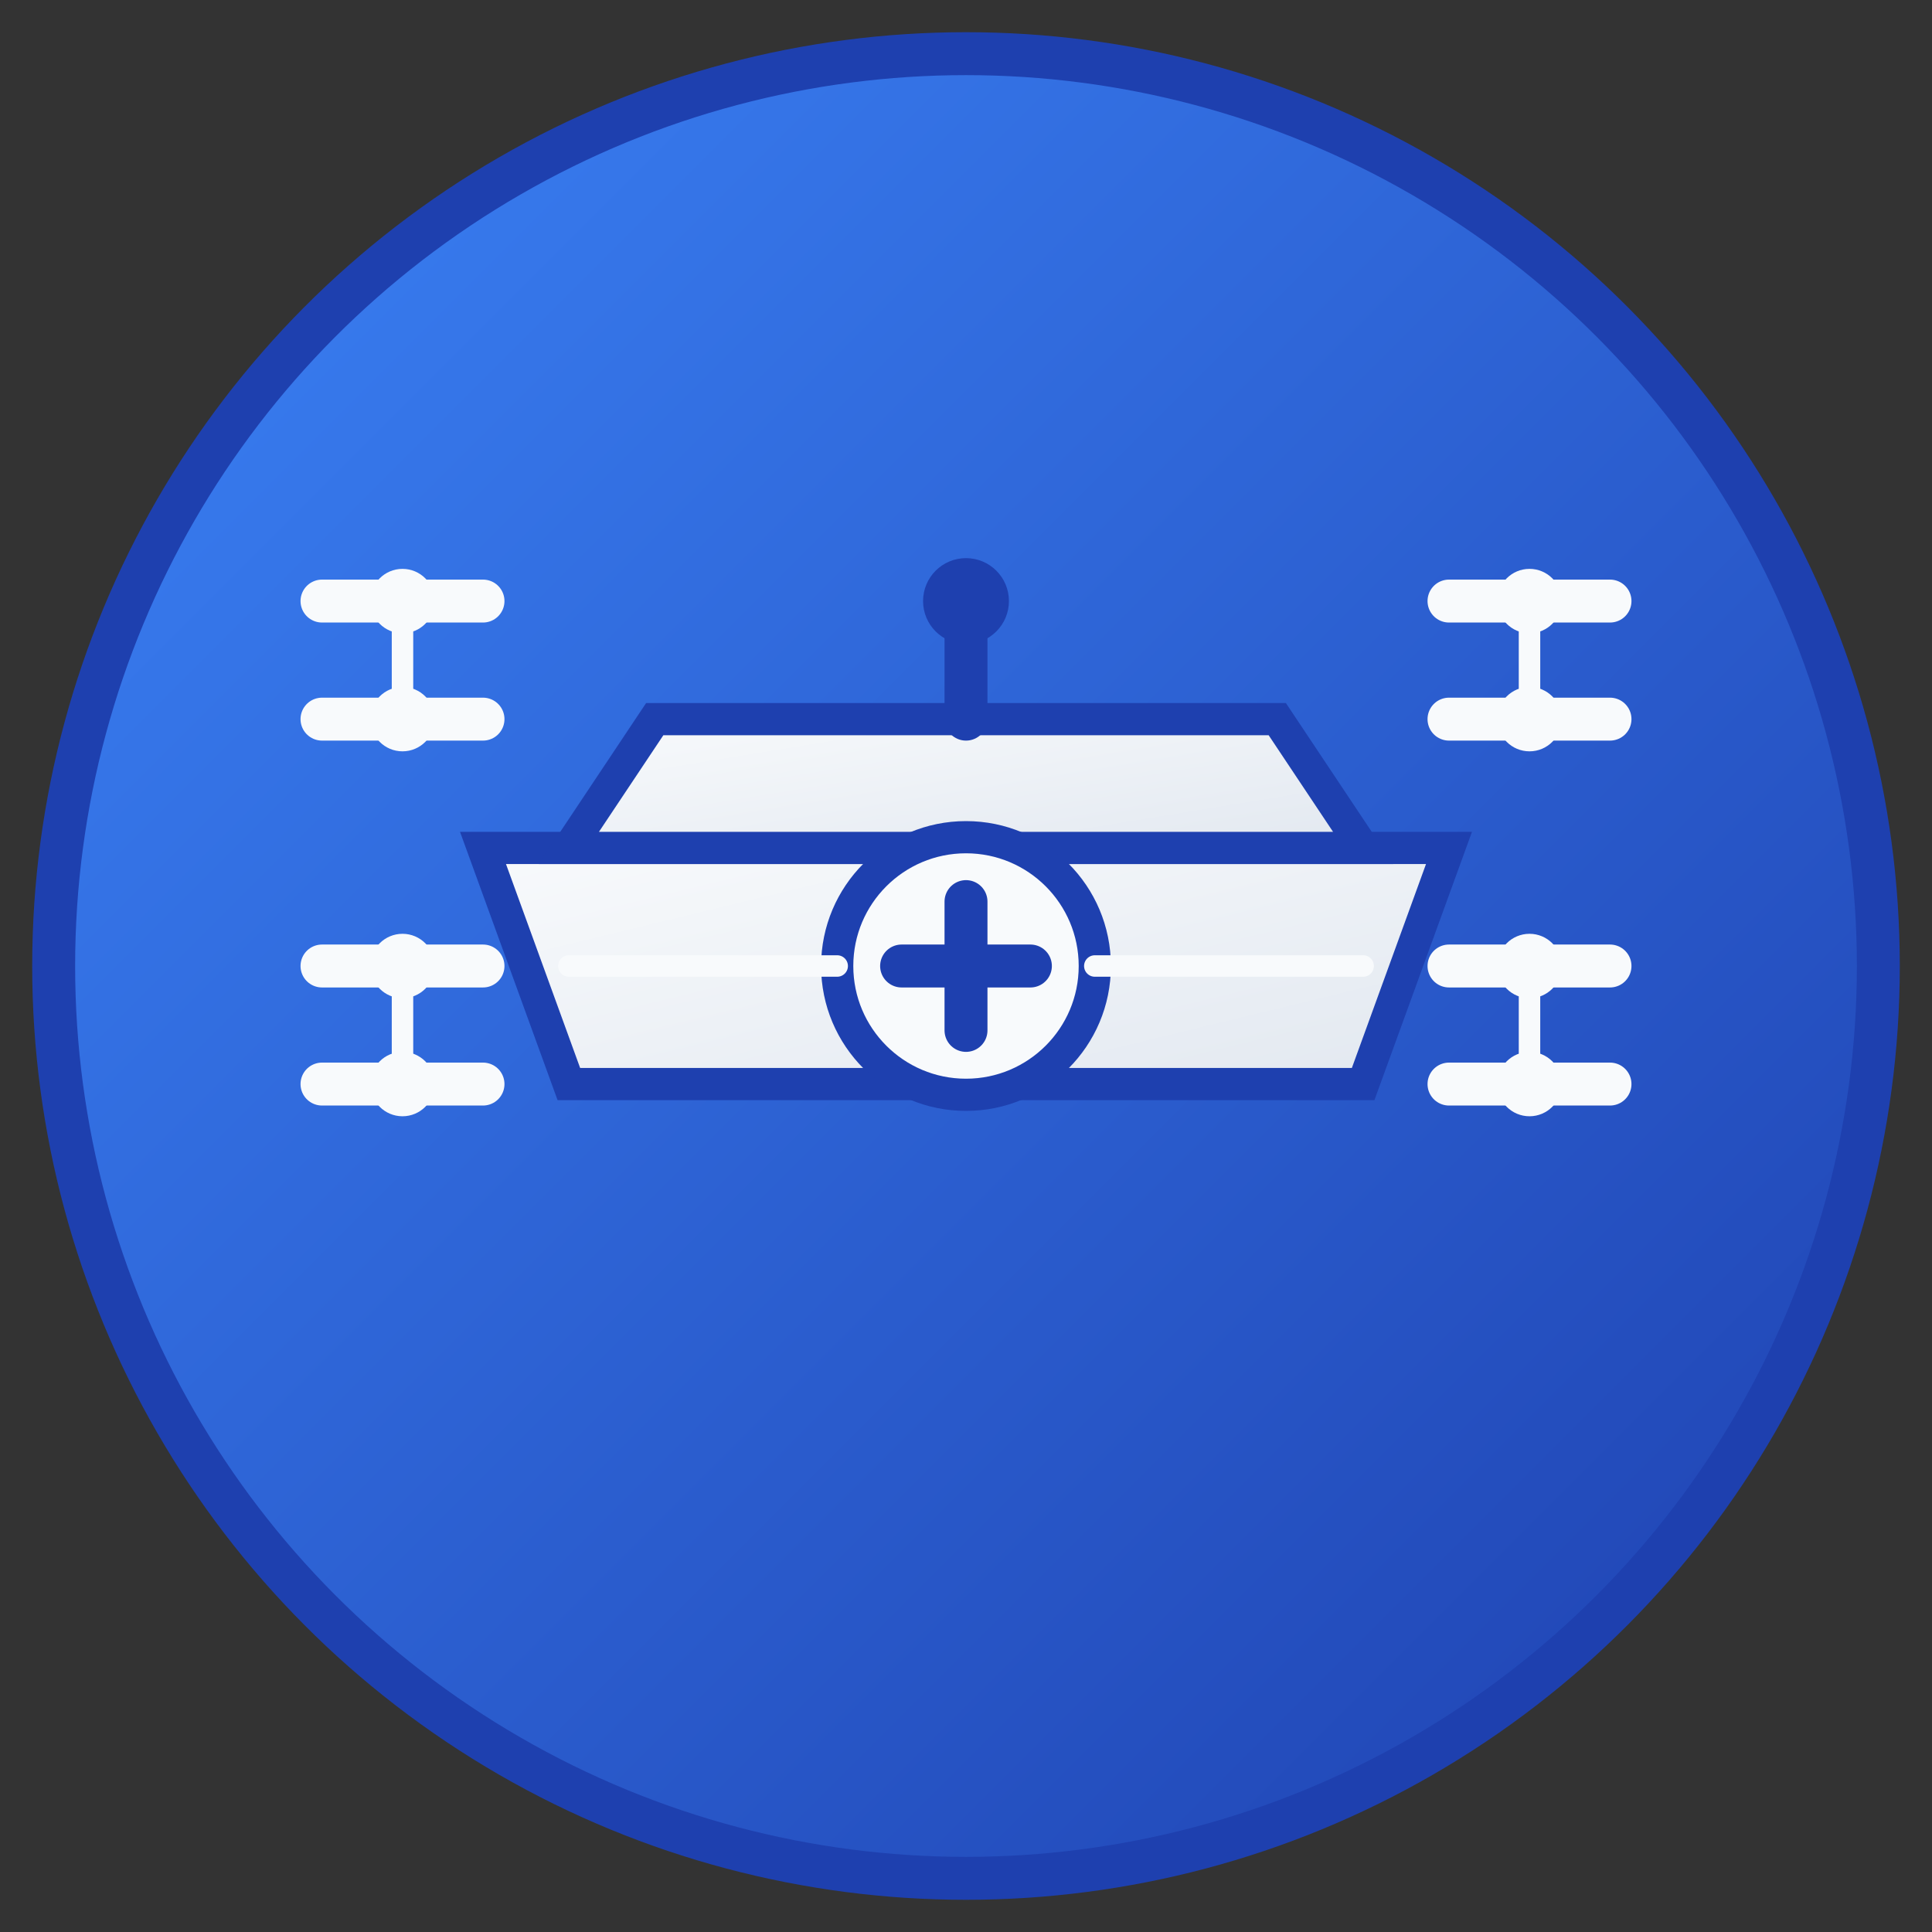 <svg xmlns="http://www.w3.org/2000/svg" width="180" height="180" viewBox="0 0 180 180" fill="none">
  <rect x="0" y="0" width="180" height="180" fill="#333333" stroke="none"/>
  <!-- Background circle with gradient -->
  <defs>
    <linearGradient id="bgGradient" x1="0%" y1="0%" x2="100%" y2="100%">
      <stop offset="0%" style="stop-color:#3B82F6;stop-opacity:1" />
      <stop offset="100%" style="stop-color:#1E40AF;stop-opacity:1" />
    </linearGradient>
    <linearGradient id="capGradient" x1="0%" y1="0%" x2="100%" y2="100%">
      <stop offset="0%" style="stop-color:#F8FAFC;stop-opacity:1" />
      <stop offset="100%" style="stop-color:#E2E8F0;stop-opacity:1" />
    </linearGradient>
  </defs>
  
  <!-- Background circle -->
  <circle cx="90" cy="90" r="85" fill="url(#bgGradient)" stroke="#1E40AF" stroke-width="4"/>
  
  <!-- Graduation cap base -->
  <path d="M45 79 L135 79 L127 101 L53 101 Z" fill="url(#capGradient)" stroke="#1E40AF" stroke-width="3"/>
  
  <!-- Graduation cap top -->
  <path d="M53 79 L127 79 L119 67 L61 67 Z" fill="url(#capGradient)" stroke="#1E40AF" stroke-width="3"/>
  
  <!-- Tassel -->
  <path d="M90 67 L90 56" stroke="#1E40AF" stroke-width="4" stroke-linecap="round"/>
  <circle cx="90" cy="56" r="4" fill="#1E40AF"/>
  
  <!-- Circuit/IT elements -->
  <!-- Left circuit lines -->
  <path d="M30 56 L45 56" stroke="#F8FAFC" stroke-width="4" stroke-linecap="round"/>
  <path d="M30 67 L45 67" stroke="#F8FAFC" stroke-width="4" stroke-linecap="round"/>
  <path d="M30 90 L45 90" stroke="#F8FAFC" stroke-width="4" stroke-linecap="round"/>
  <path d="M30 101 L45 101" stroke="#F8FAFC" stroke-width="4" stroke-linecap="round"/>
  
  <!-- Right circuit lines -->
  <path d="M135 56 L150 56" stroke="#F8FAFC" stroke-width="4" stroke-linecap="round"/>
  <path d="M135 67 L150 67" stroke="#F8FAFC" stroke-width="4" stroke-linecap="round"/>
  <path d="M135 90 L150 90" stroke="#F8FAFC" stroke-width="4" stroke-linecap="round"/>
  <path d="M135 101 L150 101" stroke="#F8FAFC" stroke-width="4" stroke-linecap="round"/>
  
  <!-- Circuit nodes -->
  <circle cx="37.5" cy="56" r="3" fill="#F8FAFC"/>
  <circle cx="37.5" cy="67" r="3" fill="#F8FAFC"/>
  <circle cx="37.5" cy="90" r="3" fill="#F8FAFC"/>
  <circle cx="37.5" cy="101" r="3" fill="#F8FAFC"/>
  <circle cx="142.5" cy="56" r="3" fill="#F8FAFC"/>
  <circle cx="142.5" cy="67" r="3" fill="#F8FAFC"/>
  <circle cx="142.5" cy="90" r="3" fill="#F8FAFC"/>
  <circle cx="142.5" cy="101" r="3" fill="#F8FAFC"/>
  
  <!-- Central hub symbol -->
  <circle cx="90" cy="90" r="12" fill="#F8FAFC" stroke="#1E40AF" stroke-width="3"/>
  <path d="M84 90 L96 90 M90 84 L90 96" stroke="#1E40AF" stroke-width="4" stroke-linecap="round"/>
  
  <!-- Additional circuit connections -->
  <path d="M37.5 56 L37.5 67" stroke="#F8FAFC" stroke-width="2" stroke-linecap="round"/>
  <path d="M37.5 90 L37.5 101" stroke="#F8FAFC" stroke-width="2" stroke-linecap="round"/>
  <path d="M142.5 56 L142.5 67" stroke="#F8FAFC" stroke-width="2" stroke-linecap="round"/>
  <path d="M142.5 90 L142.5 101" stroke="#F8FAFC" stroke-width="2" stroke-linecap="round"/>
  
  <!-- Connection lines to center -->
  <path d="M53 90 L78 90" stroke="#F8FAFC" stroke-width="2" stroke-linecap="round"/>
  <path d="M102 90 L127 90" stroke="#F8FAFC" stroke-width="2" stroke-linecap="round"/>
</svg>